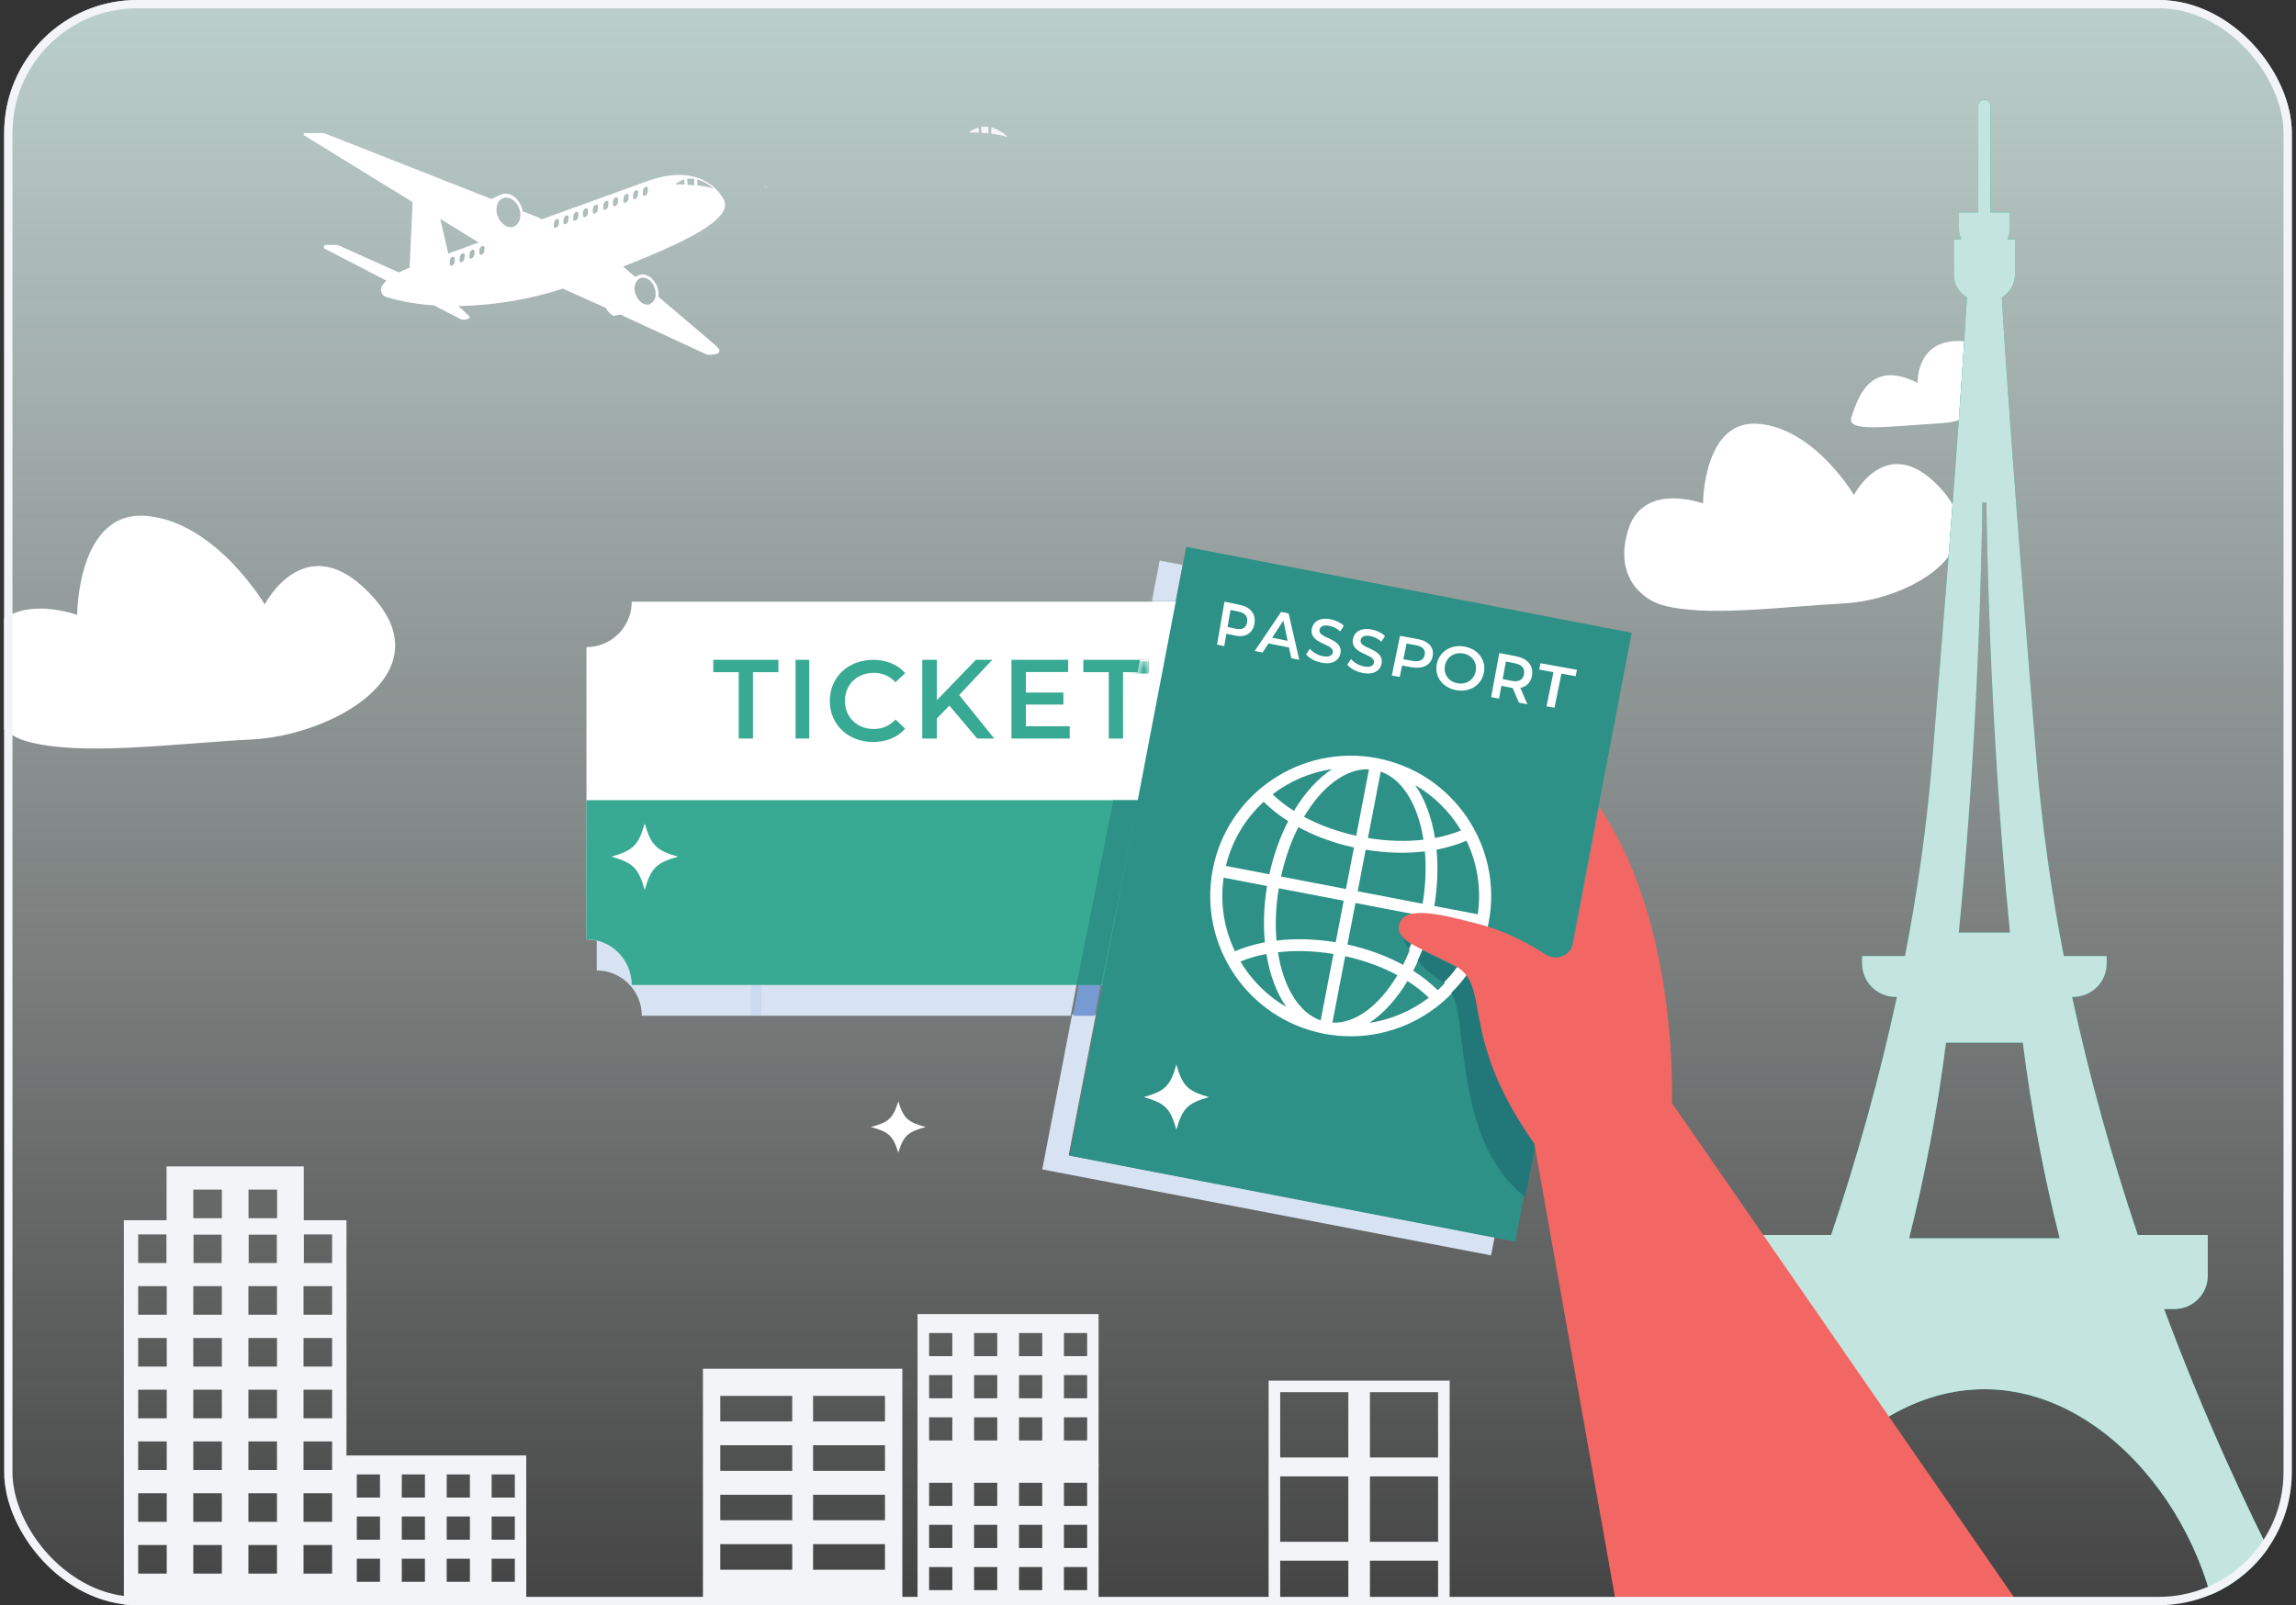 <svg width="276" height="193" viewBox="0 0 276 193" fill="none" xmlns="http://www.w3.org/2000/svg">
<rect x="0" y="0" width="276" height="193" fill="#333333" stroke="none"/>
<g clip-path="url(#clip0_1330_22932)">
<rect x="0.5" width="275" height="193" rx="16" fill="url(#paint0_linear_1330_22932)"/>
<path d="M14.891 146.711V192.988H41.651V146.711H14.891ZM20.045 189.203H16.609V185.767H20.045V189.203ZM20.045 182.978H16.609V179.542H20.045V182.978ZM20.045 176.753H16.609V173.317H20.045V176.753ZM20.045 170.528H16.609V167.092H20.045V170.528ZM20.045 164.309H16.609V160.873H20.045V164.309ZM20.045 158.078H16.609V154.642H20.045V158.078ZM16.609 151.859V148.423H20.045V151.859H16.609ZM26.67 189.203H23.234V185.767H26.67V189.203ZM26.67 182.978H23.234V179.542H26.67V182.978ZM26.67 176.753H23.234V173.317H26.67V176.753ZM26.67 170.528H23.234V167.092H26.67V170.528ZM26.67 164.309H23.234V160.873H26.67V164.309ZM26.67 158.078H23.234V154.642H26.67V158.078ZM23.234 151.859V148.423H26.67V151.859H23.234ZM33.296 189.203H29.86V185.767H33.296V189.203ZM33.296 182.978H29.86V179.542H33.296V182.978ZM33.296 176.753H29.86V173.317H33.296V176.753ZM33.296 170.528H29.86V167.092H33.296V170.528ZM33.296 164.309H29.86V160.873H33.296V164.309ZM33.296 158.078H29.86V154.642H33.296V158.078ZM29.86 151.859V148.423H33.296V151.859H29.86ZM39.922 189.203H36.486V185.767H39.922V189.203ZM39.922 182.978H36.486V179.542H39.922V182.978ZM39.922 176.753H36.486V173.317H39.922V176.753ZM39.922 170.528H36.486V167.092H39.922V170.528ZM39.922 164.309H36.486V160.873H39.922V164.309ZM39.922 158.078H36.486V154.642H39.922V158.078ZM39.922 151.859H36.486V148.423H39.922V151.859Z" fill="#F2F4F7"/>
<path d="M20.023 140.245V151.859H23.236V148.423H26.672V151.859H29.873V148.423H33.309V151.859H36.516V140.245H20.023ZM29.873 143.034H33.309V146.47H29.873V143.034ZM23.236 143.034H26.672V146.47H23.236V143.034Z" fill="#F2F4F7"/>
<path d="M84.5 164.57V193.988H108.472V164.57H84.5ZM95.232 188.737H86.585V185.662H95.232V188.737ZM95.232 182.787H86.585V179.723H95.232V182.787ZM95.232 176.848H86.585V173.773H95.232V176.848ZM95.232 170.904H86.585V167.835H95.232V170.904ZM106.382 188.737H97.74V185.662H106.382V188.737ZM106.382 182.787H97.74V179.723H106.382V182.787ZM106.382 176.848H97.74V173.773H106.382V176.848ZM106.382 170.904H97.74V167.835H106.382V170.904Z" fill="#F2F4F7"/>
<path d="M110.297 176V194.274H132.058V176H110.297ZM114.477 191.193H111.688V188.415H114.477V191.193ZM114.477 186.125H111.688V183.336H114.477V186.125ZM114.477 181.062H111.688V178.279H114.477V181.062ZM119.878 191.193H117.094V188.415H119.878V191.193ZM119.878 186.125H117.094V183.336H119.878V186.125ZM119.878 181.062H117.094V178.279H119.878V181.062ZM125.284 191.193H122.495V188.415H125.284V191.193ZM125.284 186.125H122.495V183.336H125.284V186.125ZM125.284 181.062H122.495V178.279H125.284V181.062ZM130.684 191.193H127.895V188.415H130.684V191.193ZM130.684 186.125H127.895V183.336H130.684V186.125ZM130.684 181.062H127.895V178.279H130.684V181.062Z" fill="#F2F4F7"/>
<path d="M110.297 158V176.274H132.058V158H110.297ZM114.477 173.193H111.688V170.415H114.477V173.193ZM114.477 168.125H111.688V165.336H114.477V168.125ZM114.477 163.062H111.688V160.279H114.477V163.062ZM119.878 173.193H117.094V170.415H119.878V173.193ZM119.878 168.125H117.094V165.336H119.878V168.125ZM119.878 163.062H117.094V160.279H119.878V163.062ZM125.284 173.193H122.495V170.415H125.284V173.193ZM125.284 168.125H122.495V165.336H125.284V168.125ZM125.284 163.062H122.495V160.279H125.284V163.062ZM130.684 173.193H127.895V170.415H130.684V173.193ZM130.684 168.125H127.895V165.336H130.684V168.125ZM130.684 163.062H127.895V160.279H130.684V163.062Z" fill="#F2F4F7"/>
<path d="M41.5 175V193.274H63.261V175H41.5ZM45.681 190.193H42.892V187.415H45.681V190.193ZM45.681 185.125H42.892V182.336H45.681V185.125ZM45.681 180.062H42.892V177.279H45.681V180.062ZM51.081 190.193H48.298V187.415H51.081V190.193ZM51.081 185.125H48.298V182.336H51.081V185.125ZM51.081 180.062H48.298V177.279H51.081V180.062ZM56.487 190.193H53.698V187.415H56.487V190.193ZM56.487 185.125H53.698V182.336H56.487V185.125ZM56.487 180.062H53.698V177.279H56.487V180.062ZM61.887 190.193H59.098V187.415H61.887V190.193ZM61.887 185.125H59.098V182.336H61.887V185.125ZM61.887 180.062H59.098V177.279H61.887V180.062Z" fill="#F2F4F7"/>
<path d="M3.218 89.134C0.215 88.298 -4.134 84.829 -1.872 77.739C0.39 70.65 9.276 73.936 9.276 73.936C9.276 73.936 9.276 61.276 17.631 62.033C25.987 62.789 31.819 72.671 31.819 72.671C31.819 72.671 36.909 62.796 44.989 71.944C53.068 81.091 39.898 88.407 30.299 88.909C20.7 89.41 9.741 90.959 3.218 89.134Z" fill="white"/>
<path d="M199.834 72.756C197.423 72.08 193.929 69.291 195.762 63.593C197.595 57.895 204.724 60.535 204.724 60.535C204.724 60.535 204.724 50.347 211.453 50.96C218.182 51.573 222.861 59.516 222.861 59.516C222.861 59.516 226.938 51.573 233.455 58.909C239.972 66.245 229.383 72.149 221.641 72.555C213.898 72.962 205.085 74.222 199.834 72.756Z" fill="white"/>
<path d="M222.557 50.161C223.284 48.042 224.693 43.06 230.517 46.043C230.517 46.043 230.231 39.79 237.337 41.21C244.444 42.63 240.321 50.447 233.501 50.871C226.68 51.294 221.921 52.033 222.557 50.161Z" fill="white"/>
<path d="M89.469 25.014H89.441C89.436 25.001 89.436 24.987 89.441 24.974L89.469 25.014Z" fill="#F5F5F5"/>
<path d="M89.456 24.979C89.452 24.992 89.452 25.006 89.456 25.019H89.485L89.456 24.979ZM117.603 15.329C117.209 15.449 116.841 15.643 116.521 15.902C116.521 15.902 116.99 15.902 117.666 15.902L117.603 15.329ZM118.806 15.255C118.525 15.212 118.239 15.212 117.958 15.255L118.021 15.948L118.811 15.999L118.806 15.255ZM119.189 15.335V16.04C119.838 16.104 120.479 16.235 121.102 16.429C120.558 15.919 119.904 15.542 119.189 15.329V15.335Z" fill="#F5F5F5"/>
<path d="M85.826 41.364C85.316 40.922 82.052 38.145 79.154 35.677C79.193 35.274 79.142 34.867 79.005 34.486C78.61 33.409 77.637 32.768 76.829 33.071L76.342 33.283L74.899 32.052C84.955 28.123 87.452 25.999 87.126 24.321C87.092 24.163 87.032 24.012 86.948 23.874C86.439 22.975 84.01 19.528 77.785 21.79L65.118 26.371C64.983 26.287 64.844 26.21 64.7 26.142L62.839 25.409C62.81 25.244 62.768 25.081 62.713 24.922C62.278 23.731 61.207 23.032 60.313 23.359C60.142 23.428 59.689 23.628 59.088 23.931L39.182 16.097C39.017 16.031 38.839 15.998 38.661 16H36.657C36.624 16 36.591 16.01 36.565 16.029C36.538 16.048 36.518 16.075 36.508 16.107C36.497 16.138 36.498 16.172 36.508 16.203C36.518 16.234 36.538 16.262 36.565 16.281L49.599 24.298L49.238 32.184C48.796 32.346 48.366 32.537 47.95 32.756L40.826 29.555C40.659 29.485 40.48 29.448 40.299 29.446H39.154C39.1 29.449 39.05 29.468 39.008 29.502C38.967 29.535 38.938 29.581 38.925 29.633C38.912 29.684 38.916 29.738 38.937 29.787C38.957 29.836 38.993 29.878 39.039 29.904L46.455 33.747C46.25 33.924 46.073 34.131 45.928 34.36C45.856 34.481 45.812 34.617 45.8 34.757C45.788 34.897 45.809 35.038 45.859 35.17C45.91 35.301 45.99 35.419 46.093 35.515C46.197 35.611 46.32 35.682 46.455 35.723C48.321 36.268 50.242 36.602 52.182 36.719L55.285 38.328C55.413 38.394 55.552 38.433 55.695 38.443C55.837 38.452 55.981 38.433 56.116 38.386L56.328 38.306C56.357 38.294 56.382 38.275 56.403 38.251C56.422 38.227 56.436 38.199 56.443 38.168C56.449 38.137 56.447 38.105 56.438 38.075C56.429 38.045 56.413 38.018 56.391 37.996L55.096 36.799C59.365 36.725 63.599 36.019 67.661 34.703L72.832 37.023C73.022 37.433 73.342 37.769 73.743 37.979C74.017 37.928 74.315 37.882 74.567 37.819L84.743 42.532C85.004 42.652 85.296 42.692 85.579 42.646L86.124 42.56C86.198 42.549 86.267 42.518 86.325 42.469C86.382 42.421 86.425 42.358 86.448 42.287C86.472 42.216 86.476 42.139 86.459 42.066C86.442 41.993 86.405 41.927 86.353 41.873C86.227 41.736 86.055 41.564 85.826 41.364ZM59.918 24.275C60.053 24.062 60.254 23.899 60.491 23.811C61.207 23.554 62.066 24.115 62.409 25.065C62.438 25.14 62.461 25.209 62.484 25.283C62.707 26.159 62.404 27.001 61.745 27.253C61.087 27.505 60.176 26.95 59.832 25.999C59.717 25.723 59.665 25.425 59.68 25.127C59.695 24.829 59.776 24.538 59.918 24.275ZM54.661 31.474C54.651 31.572 54.615 31.665 54.558 31.745C54.501 31.826 54.424 31.89 54.335 31.932C54.169 31.995 54.048 31.886 54.06 31.691L54.094 31.342C54.088 31.312 54.088 31.28 54.094 31.25C54.09 31.237 54.09 31.223 54.094 31.21C54.117 31.137 54.156 31.069 54.207 31.012C54.259 30.954 54.322 30.909 54.392 30.878C54.42 30.872 54.45 30.872 54.478 30.878C54.598 30.878 54.673 30.975 54.661 31.136V31.474ZM55.841 31.044C55.831 31.143 55.796 31.238 55.739 31.319C55.682 31.401 55.605 31.466 55.514 31.508C55.349 31.565 55.222 31.456 55.24 31.262L55.274 30.912C55.285 30.814 55.321 30.72 55.38 30.639C55.438 30.559 55.516 30.495 55.606 30.454H55.698C55.812 30.454 55.881 30.557 55.87 30.712L55.841 31.044ZM57.015 30.62C57.004 30.719 56.968 30.813 56.909 30.893C56.851 30.974 56.773 31.037 56.683 31.078C56.517 31.136 56.402 31.033 56.414 30.838L56.448 30.483C56.459 30.384 56.495 30.29 56.553 30.21C56.612 30.13 56.69 30.066 56.78 30.025C56.808 30.017 56.838 30.017 56.866 30.025C56.986 30.025 57.061 30.128 57.049 30.282L57.015 30.62ZM53.894 30.489L52.92 26.314L56.431 28.473L56.969 28.799L57.542 29.154L53.894 30.489ZM58.223 30.162C58.213 30.262 58.177 30.357 58.119 30.438C58.061 30.52 57.982 30.584 57.891 30.626C57.725 30.689 57.605 30.575 57.628 30.38V30.03C57.639 29.932 57.675 29.838 57.733 29.758C57.791 29.677 57.87 29.613 57.96 29.572H58.046C58.166 29.572 58.246 29.67 58.235 29.83L58.223 30.162ZM67.174 26.921C67.164 27.02 67.128 27.116 67.07 27.197C67.011 27.279 66.933 27.343 66.842 27.385C66.676 27.448 66.555 27.333 66.567 27.139L66.601 26.789C66.612 26.691 66.649 26.596 66.707 26.516C66.765 26.436 66.843 26.372 66.933 26.331C66.962 26.326 66.991 26.326 67.019 26.331C67.14 26.331 67.208 26.428 67.197 26.589L67.174 26.921ZM68.319 26.497C68.309 26.595 68.273 26.689 68.216 26.769C68.159 26.849 68.082 26.913 67.993 26.955C67.827 27.012 67.707 26.909 67.724 26.715L67.752 26.365C67.762 26.266 67.798 26.171 67.857 26.089C67.915 26.008 67.993 25.943 68.085 25.901C68.113 25.896 68.142 25.896 68.171 25.901C68.291 25.901 68.371 25.999 68.354 26.159L68.319 26.497ZM69.499 26.068C69.49 26.167 69.454 26.261 69.397 26.343C69.34 26.424 69.263 26.489 69.173 26.531C69.007 26.589 68.886 26.48 68.898 26.285L68.932 25.936C68.942 25.836 68.978 25.741 69.036 25.66C69.095 25.578 69.173 25.514 69.264 25.472C69.292 25.465 69.322 25.465 69.35 25.472C69.47 25.472 69.551 25.575 69.533 25.73L69.499 26.068ZM70.673 25.638C70.663 25.738 70.627 25.833 70.569 25.914C70.51 25.996 70.432 26.06 70.341 26.102C70.18 26.159 70.06 26.05 70.077 25.856V25.501C70.089 25.403 70.126 25.31 70.184 25.231C70.243 25.152 70.32 25.089 70.41 25.048C70.438 25.04 70.467 25.04 70.496 25.048C70.616 25.048 70.69 25.146 70.679 25.306L70.673 25.638ZM71.853 25.209C71.842 25.307 71.805 25.401 71.747 25.482C71.689 25.562 71.611 25.626 71.521 25.667C71.36 25.735 71.24 25.621 71.251 25.432L71.286 25.077C71.296 24.977 71.332 24.882 71.39 24.801C71.448 24.719 71.527 24.654 71.618 24.613C71.646 24.607 71.675 24.607 71.704 24.613C71.824 24.613 71.893 24.71 71.881 24.871L71.853 25.209ZM73.113 24.756C73.101 24.854 73.064 24.947 73.006 25.026C72.948 25.105 72.87 25.168 72.78 25.209C72.614 25.272 72.5 25.163 72.511 24.974L72.546 24.619C72.556 24.519 72.592 24.424 72.65 24.343C72.708 24.261 72.787 24.196 72.878 24.155C72.906 24.149 72.935 24.149 72.964 24.155C73.078 24.155 73.158 24.252 73.147 24.413L73.113 24.756ZM74.287 24.321C74.277 24.421 74.241 24.516 74.182 24.597C74.124 24.679 74.046 24.743 73.954 24.785C73.788 24.848 73.668 24.733 73.691 24.544V24.189C73.701 24.091 73.737 23.998 73.794 23.917C73.851 23.837 73.928 23.773 74.017 23.731H74.115C74.235 23.731 74.304 23.834 74.292 23.989L74.287 24.321ZM85.74 22.677C85.117 22.483 84.476 22.353 83.827 22.288V21.561C84.56 21.781 85.23 22.174 85.78 22.706L85.74 22.677ZM83.449 21.532V22.276L82.659 22.225L82.596 21.532C82.886 21.476 83.184 21.466 83.478 21.503L83.449 21.532ZM82.247 21.607L82.31 22.179C81.634 22.179 81.164 22.179 81.164 22.179C81.49 21.901 81.867 21.691 82.275 21.561L82.247 21.607ZM77.299 22.907C77.309 22.808 77.345 22.715 77.402 22.634C77.459 22.554 77.536 22.49 77.625 22.448C77.653 22.442 77.683 22.442 77.711 22.448C77.831 22.448 77.912 22.551 77.9 22.706L77.866 23.061C77.856 23.161 77.82 23.256 77.761 23.337C77.703 23.419 77.625 23.483 77.534 23.525C77.368 23.582 77.247 23.479 77.264 23.279L77.299 22.907ZM76.113 23.336C76.123 23.236 76.159 23.141 76.218 23.06C76.276 22.978 76.354 22.914 76.445 22.872C76.474 22.867 76.503 22.867 76.531 22.872C76.652 22.872 76.732 22.969 76.72 23.13L76.686 23.479C76.676 23.579 76.64 23.674 76.582 23.755C76.523 23.837 76.445 23.901 76.354 23.943C76.188 24 76.067 23.891 76.09 23.697L76.113 23.336ZM74.968 23.765C74.978 23.666 75.013 23.572 75.07 23.49C75.127 23.409 75.204 23.344 75.294 23.302C75.325 23.296 75.356 23.296 75.386 23.302C75.501 23.302 75.581 23.399 75.569 23.559L75.535 23.909C75.524 24.007 75.488 24.101 75.429 24.182C75.371 24.262 75.293 24.326 75.203 24.367C75.037 24.43 74.922 24.321 74.934 24.126L74.968 23.765ZM78.152 36.57C77.505 36.811 76.732 36.301 76.434 35.425C76.288 35.126 76.238 34.789 76.29 34.46C76.342 34.131 76.494 33.826 76.726 33.587C76.796 33.524 76.878 33.475 76.967 33.444C77.614 33.214 78.387 33.718 78.685 34.589C78.778 34.844 78.82 35.114 78.811 35.385C78.824 35.63 78.764 35.874 78.639 36.085C78.513 36.296 78.328 36.465 78.106 36.57H78.152Z" fill="white"/>
<path d="M117.661 15.942C116.985 15.942 116.516 15.942 116.516 15.942C116.836 15.683 117.204 15.489 117.598 15.369L117.661 15.942Z" fill="#F5F5F5"/>
<path d="M121.1 16.474C120.477 16.28 119.837 16.15 119.188 16.085V15.329C119.906 15.555 120.561 15.948 121.1 16.474Z" fill="#F5F5F5"/>
<path d="M118.806 16.017L118.016 15.965L117.953 15.273C118.234 15.229 118.52 15.229 118.801 15.273L118.806 16.017Z" fill="#F5F5F5"/>
<path d="M91.75 22.241C91.892 22.378 92.054 22.492 92.231 22.579H92.288L91.75 22.241Z" fill="#F5F5F5"/>
<path d="M280.585 200.856C280.585 200.856 269.927 183.676 260.14 157.391H261.412C262.465 157.383 263.473 156.961 264.218 156.217C264.963 155.472 265.384 154.464 265.392 153.41V148.491H256.985C253.821 139.101 251.183 129.542 249.082 119.858H249.26C250.318 119.85 251.33 119.425 252.076 118.674C252.821 117.923 253.24 116.908 253.24 115.849V114.956H248.086C246.56 107.132 245.463 99.231 244.799 91.288C242.13 58.714 241.059 43.184 240.635 35.739C241.115 35.477 241.515 35.09 241.793 34.619C242.071 34.148 242.217 33.611 242.216 33.065V28.77H241.311C241.502 28.369 241.602 27.931 241.603 27.487V25.546H239.278V12.804C239.287 12.702 239.275 12.599 239.242 12.502C239.209 12.405 239.156 12.316 239.087 12.24C239.018 12.164 238.934 12.104 238.84 12.063C238.746 12.021 238.645 12 238.542 12C238.44 12 238.338 12.021 238.245 12.063C238.151 12.104 238.067 12.164 237.997 12.24C237.928 12.316 237.876 12.405 237.843 12.502C237.81 12.599 237.797 12.702 237.806 12.804V25.546H235.481V27.51C235.483 27.954 235.583 28.392 235.773 28.793H234.863V33.065C234.865 33.609 235.013 34.143 235.29 34.611C235.568 35.08 235.966 35.465 236.443 35.728C236.025 43.172 234.955 58.697 232.286 91.276C231.622 99.223 230.525 107.128 228.999 114.956H223.845V115.849C223.845 116.912 224.267 117.932 225.019 118.684C225.771 119.436 226.79 119.858 227.853 119.858H228.031C225.931 129.543 223.291 139.102 220.122 148.491H211.687V153.41C211.695 154.464 212.116 155.472 212.861 156.217C213.606 156.961 214.614 157.383 215.667 157.391H216.944C207.157 183.676 196.5 200.856 196.5 200.856H210.118C210.118 200.776 210.118 200.696 210.118 200.615C210.118 184.913 222.843 167.034 238.545 167.034C254.248 167.034 266.978 184.913 266.978 200.615C266.978 200.696 266.978 200.776 266.978 200.856H280.585ZM238.299 60.41H238.786C238.786 60.41 239.003 85.87 241.62 112.127H235.464C238.081 85.87 238.299 60.41 238.299 60.41ZM229.491 148.892C231.441 141.145 232.921 133.287 233.924 125.361H243.161C244.161 133.287 245.641 141.146 247.593 148.892H229.491Z" fill="#38A993"/>
<path d="M280.585 200.856C280.585 200.856 269.927 183.676 260.14 157.391H261.412C262.465 157.383 263.473 156.961 264.218 156.217C264.963 155.472 265.384 154.464 265.392 153.41V148.491H256.985C253.821 139.101 251.183 129.542 249.082 119.858H249.26C250.318 119.85 251.33 119.425 252.076 118.674C252.821 117.923 253.24 116.908 253.24 115.849V114.956H248.086C246.56 107.132 245.463 99.231 244.799 91.288C242.13 58.714 241.059 43.184 240.635 35.739C241.115 35.477 241.515 35.09 241.793 34.619C242.071 34.148 242.217 33.611 242.216 33.065V28.77H241.311C241.502 28.369 241.602 27.931 241.603 27.487V25.546H239.278V12.804C239.287 12.702 239.275 12.599 239.242 12.502C239.209 12.405 239.156 12.316 239.087 12.24C239.018 12.164 238.934 12.104 238.84 12.063C238.746 12.021 238.645 12 238.542 12C238.44 12 238.338 12.021 238.245 12.063C238.151 12.104 238.067 12.164 237.997 12.24C237.928 12.316 237.876 12.405 237.843 12.502C237.81 12.599 237.797 12.702 237.806 12.804V25.546H235.481V27.51C235.483 27.954 235.583 28.392 235.773 28.793H234.863V33.065C234.865 33.609 235.013 34.143 235.29 34.611C235.568 35.08 235.966 35.465 236.443 35.728C236.025 43.172 234.955 58.697 232.286 91.276C231.622 99.223 230.525 107.128 228.999 114.956H223.845V115.849C223.845 116.912 224.267 117.932 225.019 118.684C225.771 119.436 226.79 119.858 227.853 119.858H228.031C225.931 129.543 223.291 139.102 220.122 148.491H211.687V153.41C211.695 154.464 212.116 155.472 212.861 156.217C213.606 156.961 214.614 157.383 215.667 157.391H216.944C207.157 183.676 196.5 200.856 196.5 200.856H210.118C210.118 200.776 210.118 200.696 210.118 200.615C210.118 184.913 222.843 167.034 238.545 167.034C254.248 167.034 266.978 184.913 266.978 200.615C266.978 200.696 266.978 200.776 266.978 200.856H280.585ZM238.299 60.41H238.786C238.786 60.41 239.003 85.87 241.62 112.127H235.464C238.081 85.87 238.299 60.41 238.299 60.41ZM229.491 148.892C231.441 141.145 232.921 133.287 233.924 125.361H243.161C244.161 133.287 245.641 141.146 247.593 148.892H229.491Z" fill="#38A993"/>
<path opacity="0.7" d="M280.585 200.856C280.585 200.856 269.927 183.676 260.14 157.391H261.412C262.465 157.383 263.473 156.961 264.218 156.217C264.963 155.472 265.384 154.464 265.392 153.41V148.491H256.985C253.821 139.101 251.183 129.542 249.082 119.858H249.26C250.318 119.85 251.33 119.425 252.076 118.674C252.821 117.923 253.24 116.908 253.24 115.849V114.956H248.086C246.56 107.132 245.463 99.231 244.799 91.288C242.13 58.714 241.059 43.184 240.635 35.739C241.115 35.477 241.515 35.09 241.793 34.619C242.071 34.148 242.217 33.611 242.216 33.065V28.77H241.311C241.502 28.369 241.602 27.931 241.603 27.487V25.546H239.278V12.804C239.287 12.702 239.275 12.599 239.242 12.502C239.209 12.405 239.156 12.316 239.087 12.24C239.018 12.164 238.934 12.104 238.84 12.063C238.746 12.021 238.645 12 238.542 12C238.44 12 238.338 12.021 238.245 12.063C238.151 12.104 238.067 12.164 237.997 12.24C237.928 12.316 237.876 12.405 237.843 12.502C237.81 12.599 237.797 12.702 237.806 12.804V25.546H235.481V27.51C235.483 27.954 235.583 28.392 235.773 28.793H234.863V33.065C234.865 33.609 235.013 34.143 235.29 34.611C235.568 35.08 235.966 35.465 236.443 35.728C236.025 43.172 234.955 58.697 232.286 91.276C231.622 99.223 230.525 107.128 228.999 114.956H223.845V115.849C223.845 116.912 224.267 117.932 225.019 118.684C225.771 119.436 226.79 119.858 227.853 119.858H228.031C225.931 129.543 223.291 139.102 220.122 148.491H211.687V153.41C211.695 154.464 212.116 155.472 212.861 156.217C213.606 156.961 214.614 157.383 215.667 157.391H216.944C207.157 183.676 196.5 200.856 196.5 200.856H210.118C210.118 200.776 210.118 200.696 210.118 200.615C210.118 184.913 222.843 167.034 238.545 167.034C254.248 167.034 266.978 184.913 266.978 200.615C266.978 200.696 266.978 200.776 266.978 200.856H280.585ZM238.299 60.41H238.786C238.786 60.41 239.003 85.87 241.62 112.127H235.464C238.081 85.87 238.299 60.41 238.299 60.41ZM229.491 148.892C231.441 141.145 232.921 133.287 233.924 125.361H243.161C244.161 133.287 245.641 141.146 247.593 148.892H229.491Z" fill="white"/>
<path d="M152.5 166V197.789H174.261V166H152.5ZM162.081 195.509H153.892V187.653H162.081V195.509ZM162.081 185.379H153.892V177.516H162.081V185.379ZM162.081 175.243H153.892V167.392H162.081V175.243ZM172.87 195.509H164.681V187.653H172.87V195.509ZM172.87 185.379H164.681V177.516H172.87V185.379ZM172.87 175.243H164.681V167.392H172.87V175.243Z" fill="#F2F4F7"/>
<path d="M111.279 135.509C109.111 136.093 108.607 136.565 107.984 138.596C107.361 136.565 106.855 136.093 104.688 135.509C106.855 134.926 107.361 134.452 107.984 132.423C108.607 134.452 109.111 134.926 111.279 135.509Z" fill="white"/>
<path d="M128.697 122.133H91.436V118.415H129.408L128.697 122.133ZM90.305 122.133H77.149C77.149 119.124 74.725 116.684 71.734 116.684V113.079C74.193 113.594 76.041 115.788 76.041 118.415H90.305V122.133Z" fill="#D7E3F2"/>
<path d="M91.509 118.43H90.273V122.133H91.509V118.43Z" fill="#CBDAEE"/>
<path d="M154.539 112.958V77.808C151.533 77.808 149.097 75.359 149.097 72.338H75.943C75.943 75.359 73.505 77.808 70.5 77.808V112.958C73.505 112.958 75.943 115.407 75.943 118.429H149.097C149.097 115.407 151.533 112.958 154.539 112.958Z" fill="white"/>
<path d="M88.799 88.801H90.512V80.823H93.569V79.336H85.742V80.823H88.799V88.801Z" fill="#38A993"/>
<path d="M97.281 79.335H95.633V88.8H97.281V79.335Z" fill="#38A993"/>
<path d="M104.949 89.213C106.548 89.213 107.91 88.65 108.813 87.608L107.646 86.511C106.937 87.279 106.061 87.649 105.046 87.649C103.031 87.649 101.571 86.249 101.571 84.274C101.571 82.299 103.031 80.9 105.046 80.9C106.061 80.9 106.937 81.27 107.646 82.025L108.813 80.942C107.91 79.899 106.548 79.336 104.963 79.336C101.975 79.336 99.75 81.408 99.75 84.274C99.75 87.142 101.975 89.213 104.949 89.213Z" fill="#38A993"/>
<path d="M117.464 88.8H119.518L115.301 83.567L119.275 79.335H117.302L112.624 84.189V79.335H110.867V88.8H112.624V86.379L114.125 84.838L117.464 88.8Z" fill="#38A993"/>
<path d="M123.32 87.326V84.717H127.829V83.27H123.32V80.809H128.403V79.336H121.586V88.801H128.589V87.326H123.32Z" fill="#38A993"/>
<path d="M133.284 88.8H134.997V80.822H138.054V79.335H130.227V80.822H133.284V88.8Z" fill="#38A993"/>
<path d="M70.492 96.208V112.941C73.497 112.941 75.935 115.399 75.935 118.43H149.089C149.089 115.399 151.526 112.941 154.531 112.941V96.208H70.492Z" fill="#38A993"/>
<path d="M179.238 150.941L125.289 140.605L128.889 121.939H131.739L128.466 138.909L179.667 148.719L179.238 150.941ZM141.314 72.285H138.465L139.407 67.401L142.154 67.927L141.314 72.285Z" fill="#D7E3F2"/>
<path d="M131.633 122.132H129L129.663 118.429H132.296L131.633 122.132Z" fill="#769BD3"/>
<path d="M136.781 96.206H133.945L135.325 89.01H138.162L136.781 96.206ZM138.212 88.746V79.281H137.193L138.525 72.338H141.36L138.212 88.746Z" fill="white"/>
<path fill-rule="evenodd" clip-rule="evenodd" d="M138.013 89.213H135.18L137.045 79.336H138.063V88.945L138.013 89.213Z" fill="white"/>
<mask id="mask0_1330_22932" style="mask-type:luminance" maskUnits="userSpaceOnUse" x="135" y="79" width="4" height="11">
<path d="M138.066 89.083H135.227L137.096 79.372H138.116V88.82L138.066 89.083Z" fill="white"/>
</mask>
<g mask="url(#mask0_1330_22932)">
<path d="M133.218 88.949H134.973V80.991H138.105V79.508H130.086V80.991H133.218V88.949Z" fill="#38A993"/>
</g>
<path d="M132.379 118.43H129.406L133.848 96.208H136.821L132.379 118.43Z" fill="#2D9187"/>
<path d="M182.135 149.293L128.586 138.957L142.598 65.754L196.146 76.09L182.135 149.293Z" fill="#2D9187"/>
<path d="M149.121 72.748L147.196 72.34L146.297 77.505L147.166 77.69L147.425 76.199L148.481 76.423C149.71 76.684 150.595 76.144 150.793 75.008C150.992 73.865 150.351 73.009 149.121 72.748ZM148.583 75.603L147.566 75.388L147.924 73.335L148.94 73.551C149.702 73.713 150.03 74.174 149.917 74.823C149.804 75.472 149.344 75.765 148.583 75.603Z" fill="white"/>
<path d="M155.223 79.144L156.184 79.336L154.903 73.755L154 73.574L150.828 78.266L151.774 78.454L152.481 77.364L154.95 77.857L155.223 79.144ZM152.929 76.678L154.269 74.617L154.785 77.048L152.929 76.678Z" fill="white"/>
<path d="M158.847 79.678C160.205 79.948 160.98 79.375 161.132 78.56C161.482 76.687 158.413 76.813 158.615 75.728C158.688 75.342 159.056 75.097 159.821 75.249C160.253 75.333 160.716 75.562 161.112 75.919L161.539 75.241C161.162 74.863 160.569 74.58 159.975 74.462C158.616 74.194 157.849 74.767 157.694 75.59C157.341 77.485 160.42 77.345 160.214 78.445C160.144 78.824 159.765 79.044 158.993 78.892C158.385 78.771 157.798 78.414 157.463 78.007L157.008 78.68C157.35 79.126 158.075 79.525 158.847 79.678Z" fill="white"/>
<path d="M163.792 80.912C165.151 81.182 165.926 80.61 166.078 79.794C166.427 77.922 163.359 78.047 163.561 76.962C163.633 76.576 164.002 76.332 164.767 76.483C165.198 76.567 165.662 76.796 166.057 77.153L166.485 76.475C166.108 76.098 165.515 75.814 164.92 75.697C163.561 75.428 162.795 76.001 162.641 76.825C162.287 78.718 165.365 78.58 165.16 79.68C165.089 80.058 164.71 80.278 163.939 80.126C163.331 80.006 162.744 79.648 162.409 79.242L161.953 79.915C162.296 80.36 163.021 80.76 163.792 80.912Z" fill="white"/>
<path d="M170.393 76.832L168.293 76.454L167.312 81.222L168.26 81.392L168.543 80.017L169.695 80.223C171.036 80.465 172.001 79.966 172.217 78.918C172.434 77.862 171.734 77.072 170.393 76.832ZM169.805 79.467L168.697 79.267L169.087 77.374L170.195 77.573C171.026 77.722 171.385 78.146 171.262 78.746C171.138 79.345 170.636 79.615 169.805 79.467Z" fill="white"/>
<path d="M175.029 82.978C176.657 83.281 178.078 82.4 178.377 80.889C178.678 79.378 177.696 78.049 176.067 77.746C174.439 77.444 173.016 78.331 172.717 79.836C172.419 81.339 173.4 82.675 175.029 82.978ZM175.193 82.15C174.135 81.952 173.495 81.058 173.701 80.018C173.908 78.979 174.844 78.377 175.903 78.575C176.961 78.771 177.601 79.667 177.394 80.705C177.188 81.745 176.252 82.346 175.193 82.15Z" fill="white"/>
<path d="M183.61 84.686L182.759 82.709C183.503 82.567 184.006 82.056 184.154 81.253C184.371 80.078 183.673 79.2 182.331 78.933L180.23 78.513L179.25 83.816L180.198 84.005L180.484 82.459L181.636 82.689C181.701 82.702 181.767 82.716 181.833 82.721L182.589 84.482L183.61 84.686ZM183.199 81.061C183.077 81.728 182.573 82.036 181.741 81.87L180.634 81.649L181.025 79.536L182.133 79.757C182.964 79.923 183.323 80.395 183.199 81.061Z" fill="white"/>
<path d="M185.904 84.922L186.863 85.096L187.697 80.994L189.407 81.305L189.563 80.54L185.186 79.746L185.031 80.51L186.74 80.82L185.904 84.922Z" fill="white"/>
<path d="M164.617 122.985C166.309 121.868 167.882 120.137 169.193 117.955C170.166 118.571 171.019 119.247 171.756 119.959C169.691 121.539 167.241 122.596 164.617 122.985ZM149.108 115.611C150.057 115.223 151.101 114.913 152.233 114.701C152.64 117.211 153.459 119.402 154.616 121.064C152.324 119.732 150.44 117.844 149.108 115.611ZM160.117 92.475C158.425 93.591 156.853 95.321 155.542 97.501C154.571 96.885 153.713 96.213 152.977 95.501C155.042 93.921 157.492 92.864 160.117 92.475ZM175.624 99.849C174.677 100.236 173.632 100.545 172.5 100.757C172.092 98.248 171.274 96.058 170.118 94.396C172.41 95.728 174.293 97.616 175.624 99.849ZM172.42 108.93C172.813 106.566 172.888 104.276 172.683 102.162C173.987 101.918 175.192 101.549 176.288 101.085C177.57 103.759 178.092 106.811 177.641 109.932L172.42 108.93ZM172.149 110.34L177.37 111.341C176.63 114.406 175.012 117.049 172.83 119.057C171.983 118.22 171.002 117.432 169.88 116.721C170.856 114.834 171.638 112.679 172.149 110.34ZM161.976 113.562L162.937 108.57L170.74 110.068C170.26 112.25 169.544 114.259 168.659 116.012C166.704 114.947 164.443 114.103 161.976 113.562ZM160.168 122.959L161.705 114.971C164.029 115.483 166.155 116.269 167.98 117.252C165.837 120.862 162.964 123.083 160.168 122.959ZM160.294 114.7L158.757 122.689C156.113 121.768 154.27 118.641 153.619 114.496C155.679 114.259 157.945 114.314 160.294 114.7ZM153.724 106.801L161.525 108.298L160.565 113.29C158.073 112.88 155.66 112.826 153.449 113.092C153.277 111.135 153.358 109.005 153.724 106.801ZM152.313 106.53C151.921 108.894 151.845 111.184 152.052 113.297C150.745 113.542 149.543 113.913 148.447 114.377C147.164 111.703 146.642 108.65 147.094 105.527L152.313 106.53ZM152.585 105.12L147.365 104.119C148.103 101.054 149.72 98.412 151.904 96.404C152.75 97.24 153.732 98.028 154.852 98.738C153.877 100.625 153.097 102.781 152.585 105.12ZM162.758 101.898L161.798 106.89L153.995 105.391C154.473 103.21 155.188 101.201 156.074 99.448C158.03 100.512 160.291 101.357 162.758 101.898ZM164.566 92.5L163.029 100.489C160.704 99.977 158.581 99.188 156.754 98.205C158.897 94.597 161.769 92.377 164.566 92.5ZM164.44 100.76L165.976 92.771C168.62 93.692 170.463 96.818 171.115 100.963C169.053 101.199 166.79 101.144 164.44 100.76ZM164.169 102.168C166.661 102.58 169.074 102.634 171.285 102.368C171.457 104.324 171.375 106.455 171.011 108.659L163.208 107.16L164.169 102.168ZM165.554 91.162C156.411 89.407 147.539 95.41 145.782 104.545C144.024 113.68 150.034 122.542 159.179 124.297C168.324 126.053 177.194 120.05 178.951 110.915C180.709 101.779 174.699 92.918 165.554 91.162Z" fill="white"/>
<path d="M183.353 143.944C178.859 140.377 177.152 135.09 176.151 128.586C175.417 123.802 175.451 121.11 174.47 119.347C175.126 118.693 175.727 117.985 176.27 117.227C178.686 120.097 176.387 126.029 184.613 137.479L183.353 143.944ZM173.55 118.21C173.364 118.048 173.159 117.895 172.932 117.749C171.907 117.092 171.071 116.292 170.414 115.522C170.604 115.114 170.784 114.696 170.954 114.267C171.994 114.792 173.307 115.391 174.863 116.158C174.958 116.205 175.049 116.253 175.136 116.303C174.659 116.983 174.128 117.62 173.55 118.21ZM169.431 114.219C168.881 113.391 168.592 112.767 168.547 112.668C168.804 112.974 169.187 113.268 169.688 113.575C169.605 113.792 169.519 114.006 169.431 114.219Z" fill="#227879"/>
<path d="M174.527 119.254C174.283 118.826 173.978 118.453 173.585 118.118C174.177 117.529 174.721 116.893 175.21 116.214C175.689 116.479 176.066 116.784 176.37 117.137C175.815 117.893 175.199 118.601 174.527 119.254ZM170.374 115.436C169.974 114.979 169.639 114.533 169.367 114.134C169.458 113.922 169.545 113.708 169.63 113.492C170 113.713 170.434 113.939 170.927 114.183C170.753 114.611 170.568 115.029 170.374 115.436Z" fill="white"/>
<path d="M265.362 225.66L200.963 132.598C200.963 132.598 201.897 111.174 192.235 97.03L189.127 113.357C188.841 114.862 187.125 115.614 185.838 114.784C183.885 113.525 181.05 111.965 178 111.174C173.985 110.132 168.96 108.677 168.223 111.07C167.648 112.938 170.102 113.722 174.779 116.062C179.454 118.402 175.1 124.311 184.442 137.512L201.897 235.714L265.362 225.66Z" fill="#F26764"/>
<path d="M145.327 131.91C142.753 132.649 142.153 133.249 141.413 135.819C140.674 133.249 140.074 132.649 137.5 131.91C140.074 131.17 140.674 130.572 141.413 128C142.153 130.572 142.753 131.17 145.327 131.91Z" fill="white"/>
<path d="M81.5 103C78.87 103.757 78.257 104.37 77.501 107C76.744 104.37 76.131 103.757 73.5 103C76.131 102.244 76.744 101.631 77.501 99C78.257 101.631 78.87 102.244 81.5 103Z" fill="white"/>
</g>
<rect x="1" y="0.5" width="274" height="192" rx="15.5" stroke="#F2F4F7"/>
<defs>
<linearGradient id="paint0_linear_1330_22932" x1="138.5" y1="-49.5" x2="138.5" y2="286" gradientUnits="userSpaceOnUse">
<stop stop-color="#D1F0EA"/>
<stop offset="0.79" stop-color="white" stop-opacity="0"/>
</linearGradient>
<clipPath id="clip0_1330_22932">
<rect x="0.5" width="275" height="193" rx="16" fill="white"/>
</clipPath>
</defs>
</svg>
